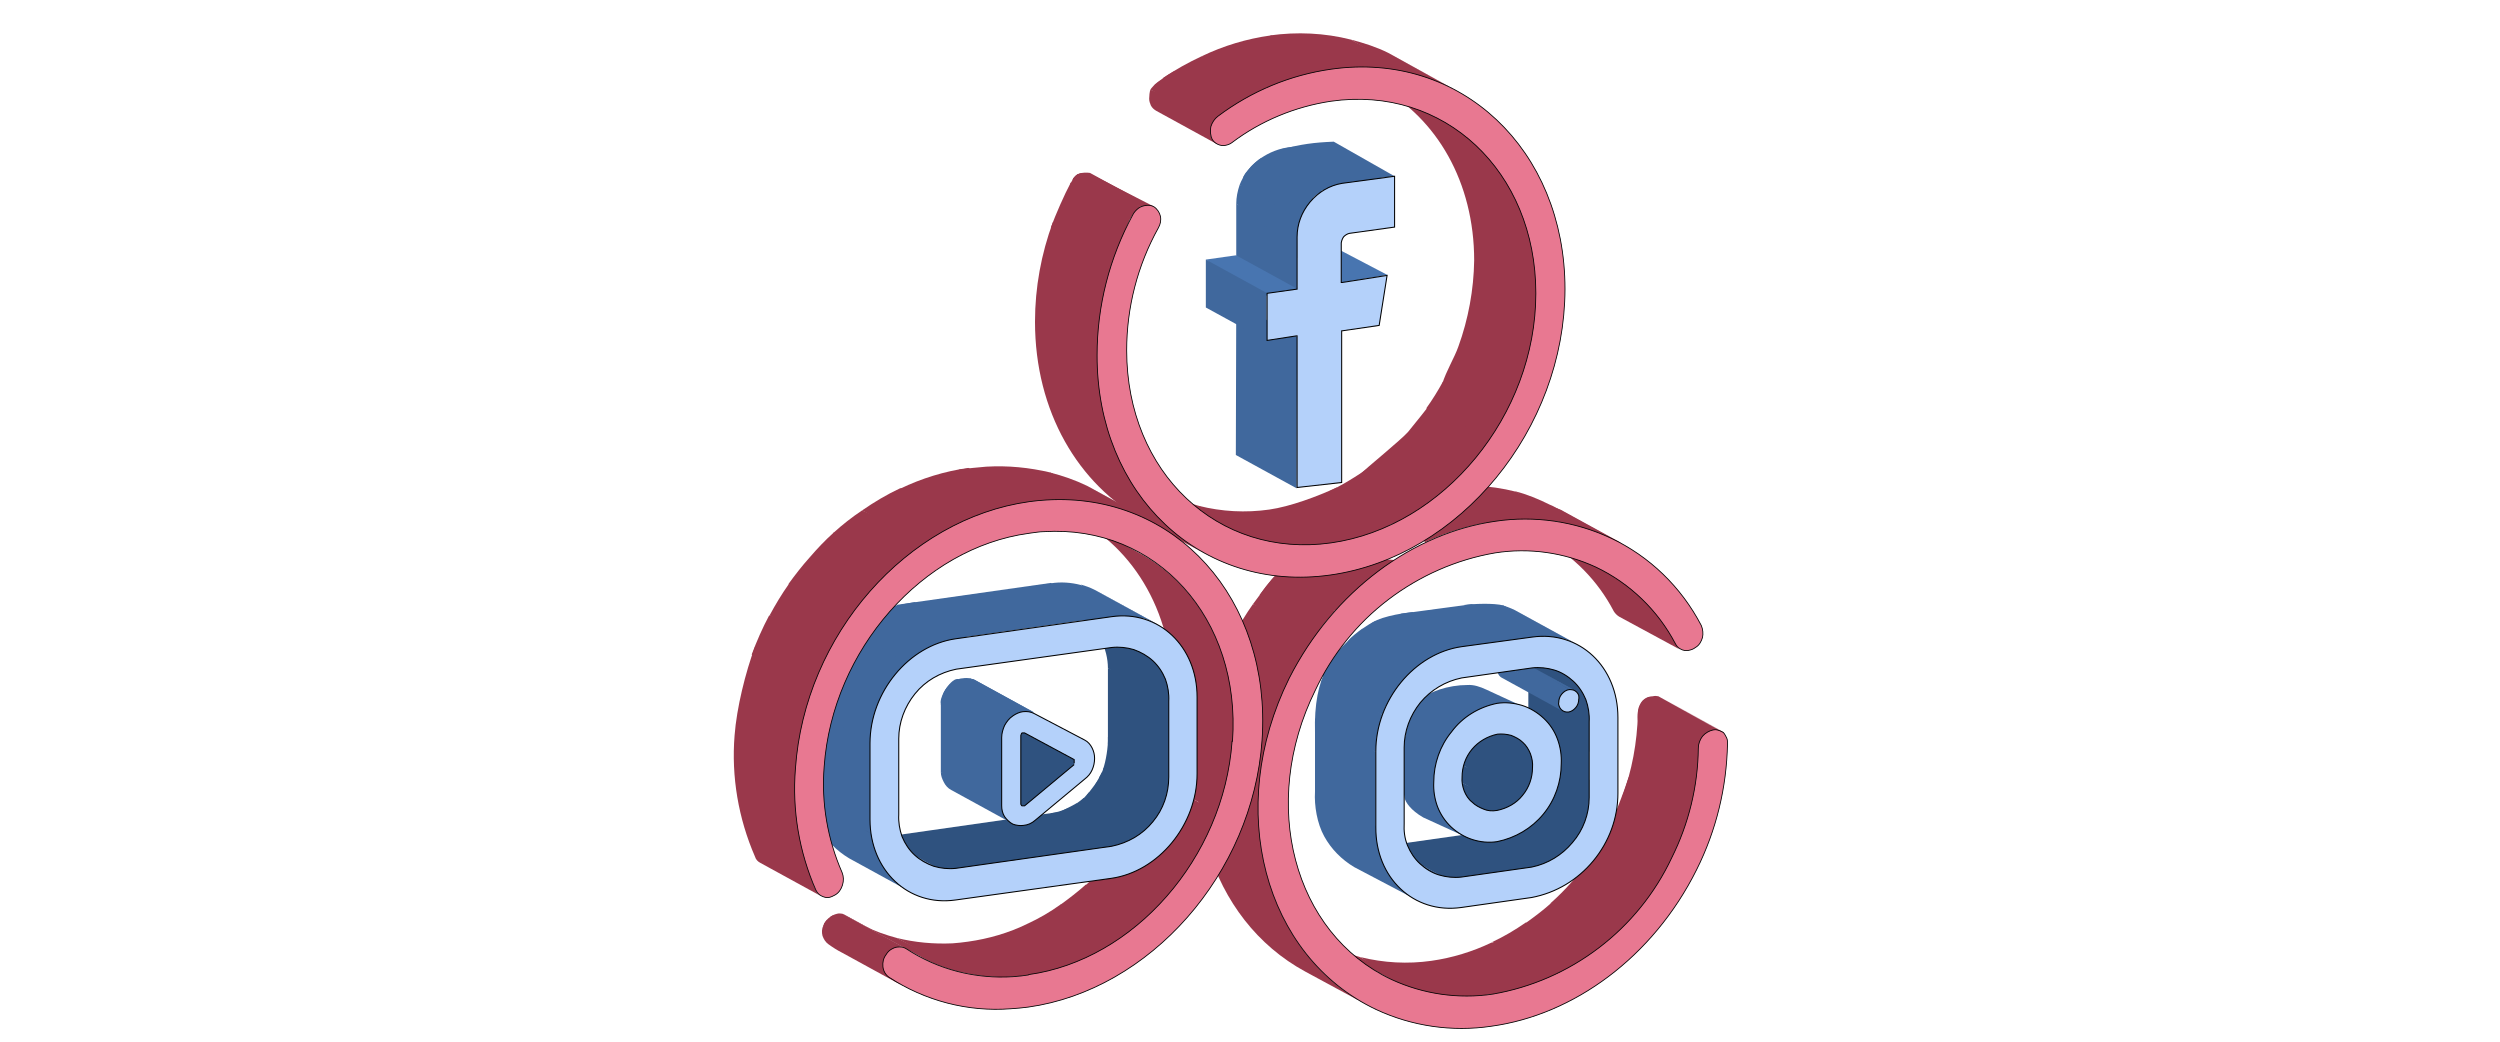 <?xml version="1.0" encoding="utf-8"?>
<!-- Generator: Adobe Illustrator 24.0.0, SVG Export Plug-In . SVG Version: 6.00 Build 0)  -->
<svg version="1.1" id="Слой_1" xmlns="http://www.w3.org/2000/svg" xmlns:xlink="http://www.w3.org/1999/xlink" x="0px" y="0px"
	 viewBox="0 0 600 250" style="enable-background:new 0 0 600 250;" xml:space="preserve">
<style type="text/css">
	.st0{fill:#40689D;}
	.st1{fill:#9A384B;}
	.st2{fill:#904A5A;}
	.st3{fill:#E87891;stroke:#000000;stroke-width:0.2;}
	.st4{fill:#4875B0;}
	.st5{fill:#B4D1FA;stroke:#000000;stroke-width:0.25;}
	.st6{fill:#2F527F;}
	.st7{fill:#70829B;}
	.st8{fill:#5A697D;}
</style>
<path class="st0" d="M218.4,214l-14.6-8c-3-1.8-5.5-4.3-7.2-7.4c-1.7-3.1-2.5-6.6-2.4-10.1l14.9,4.8c-0.1,3.5,0.4,10.1,2.1,13.2
	C212.9,209.7,215.4,212.3,218.4,214z M229.5,153.2l-14.6-8l37.3-5.3l14.6,8C266.8,147.9,229.5,153.2,229.5,153.2z"/>
<path class="st0" d="M208.8,196.6l-14.6-8v-18.2l17.4,4.3L208.8,196.6z"/>
<path class="st0" d="M208.9,178.3l-14.6-8c0-3,0.6-5.9,1.6-8.7l25.2-1.5C220,163,208.9,175.3,208.9,178.3"/>
<path class="st0" d="M210.5,169.6l-14.6-7.9c0.4-1.2,7.5-13.4,8-14.6l20.1,8C223.4,156.1,210.9,168.4,210.5,169.6z"/>
<path class="st0" d="M212,166.1l-14.6-8c0.5-0.9,1.1-1.9,1.7-2.7l14.6,8C213.1,164.3,212.5,165.2,212,166.1z M213.7,163.4l-14.6-8
	c0.6-0.8,1.2-1.6,1.9-2.3l14.6,8C214.9,161.8,214.3,162.6,213.7,163.4z"/>
<path class="st0" d="M215.6,161.1l-14.6-8c0.6-0.8,1.3-1.5,2.1-2.1l14.7,8C217,159.6,216.3,160.3,215.6,161.1"/>
<path class="st0" d="M217.7,158.9L203,151c0.8-0.7,1.6-1.4,2.5-2l14.6,8C219.3,157.6,218.5,158.2,217.7,158.9 M220.2,157l-14.6-8
	c1-0.7,2.1-1.4,3.2-1.9l14.6,8C222.3,155.6,221.2,156.2,220.2,157z"/>
<path class="st0" d="M221.5,157l-12.7-9.9c1.9-0.9,8.7-2.3,10.8-2.6l13.2,9.1c-2.1,0.3-7.5,0.6-9.4,1.5"/>
<path class="st1" d="M403.2,155.9l-14.6-7.9c-0.5-0.3-1-0.8-1.3-1.3c-3.8-7.3-9.7-13.3-16.9-17.2l15.4,7c7.2,4,12.7,10.9,16.5,18.2
	C402.6,155.3,402.7,155.6,403.2,155.9"/>
<path class="st2" d="M331.8,233.9l-14.7-8c0.5,0.3,1,0.5,1.5,0.8l14.6,7.9c-0.5-0.2-1-0.5-1.5-0.8"/>
<path class="st1" d="M333.2,234.7l-14.6-8l0.7,0.4c2.3,1.1,4.7,1.9,7.1,2.6l14.6,8c-2.4-0.6-4.8-1.5-7.1-2.6L333.2,234.7z"/>
<path class="st1" d="M339.8,238.9l-13.3-9.2c5.6,1.4,11.4,1.7,17,0.9c5-0.7,9.9-2.2,14.5-4.4l21.5,2.6c0,8.2-16.4,9.1-21.4,9.8
	C352.5,239.4,345.4,240.3,339.8,238.9L339.8,238.9z"/>
<path class="st1" d="M372.7,234.1l-14.6-8c2.8-1.3,5.5-2.9,8.1-4.7l14.6,8C378.2,231.2,375.5,232.8,372.7,234.1z"/>
<path class="st1" d="M366.4,241.3l-0.2-19.8c2.1-1.5,4.1-3,6-4.7l32-3.6C402.3,214.8,368.5,239.8,366.4,241.3z"/>
<path class="st1" d="M388.7,226.4l-16.6-9.6c1.8-1.6,3.4-3.2,5-5l17.2,8.5C392.7,222,390.5,224.8,388.7,226.4L388.7,226.4z"/>
<path class="st1" d="M375.3,238l1.8-26.2c1.6-1.8,3-3.6,4.4-5.6l27.3-6.8C410.7,204.9,380,239.6,375.3,238z"/>
<path class="st1" d="M397.3,215.6l-15.8-9.4c1.5-2.1,2.8-4.2,4-6.4l16.3,7.9C400.6,209.8,398.7,213.5,397.3,215.6z"/>
<path class="st1" d="M400.7,210.5l-15.4-8.5c0.4-0.6,0.9-3.6,1.2-4.2c1-2.1,2.8-6.5,4.4-11.3l15.5,12.7c-0.8,2.2-2.9,4.7-4,6.8
	c-0.3,0.7-1,3.3-1.4,4"/>
<path class="st1" d="M398.6,220.1l-9.3-28.8c2.4-6.4,3.6-13.1,3.8-20c0-0.5,0.1-1,0.3-1.5l16.4,6.5c-0.2,0.5-2.1,2.5-2.1,3
	C407.5,186.2,410.8,194,398.6,220.1L398.6,220.1z"/>
<path class="st1" d="M407.9,177.9l-14.6-8l0.3-0.6l14.6,8L407.9,177.9z"/>
<path class="st1" d="M408.2,177.3l-14.6-8c0.4-0.6,0.6-0.8,0.9-0.9l14.1,8.5l-0.3,0.5"/>
<path class="st1" d="M408.5,176.9l-14.6-8c0.1-0.1,0.2-0.3,0.3-0.4l14.6,8C408.7,176.6,408.6,176.8,408.5,176.9z"/>
<path class="st1" d="M408.7,176.7l-14.9-7.8c0.4-0.6,0.5-0.9,1.1-1.1l14.8,8l-1.1,1.1"/>
<path class="st1" d="M409.2,176l-14.6-8l0.4-0.4l14.6,8L409.2,176z"/>
<path class="st1" d="M409.8,176.3l-14.8-8.6l0.6-0.4l14.6,8c-0.2,0.1,0.4,0.9,0.2,1"/>
<path class="st1" d="M411.4,176.2l-18.1-2.2c-0.8-3.3,0.1-6.8,3.4-6.9c0.4-0.1,0.8-0.1,1.3,0l15.8,8.8c-0.4-0.1-0.8-0.1-1.3,0
	C412.1,175.8,411.8,175.9,411.4,176.2 M413.5,175.7l-15-8.4l15.3,8.5 M357.3,125.9l-13-8.9c6.5-0.9,13.2-0.6,19.5,1l14.6,8
	C372,124.4,363.8,124.9,357.3,125.9z"/>
<path class="st1" d="M376,126.4l-12.4-8.5c2.8,0.7,5.7,1.9,8.3,3.2l0.9,0.4l14.6,8l-0.9-0.4C383.9,127.8,378.8,127.1,376,126.4
	L376,126.4z"/>
<path class="st1" d="M386.6,129.9l-13.5-8.1l1.4,0.5l14.6,8L386.6,129.9z M327.9,241.1l-14.6-7.9c-23.1-12.5-32.1-42.6-21.6-70.9
	l14.6,8C295.9,198.5,304.9,228.6,327.9,241.1"/>
<path class="st1" d="M307.6,174.4l-15.9-12.2c0.9-2.5,2-5,3.2-7.4l1.2-2.2l17.3,4.9l-3.8,5.3c-1.2,2.4-2.3,4.8-3.3,7.4"/>
<path class="st1" d="M310.8,160.5l-14.7-8c1.4-2.6,2.9-5.1,4.6-7.5l16.9,6.2C315.9,153.6,312.1,157.9,310.8,160.5z"/>
<path class="st1" d="M315.3,153l-14.6-8c1.6-2.2,3.2-4.4,5-6.4l14.7,8C318.6,148.7,316.9,150.8,315.3,153"/>
<path class="st1" d="M320.4,146.6l-18.1-3.8c4-5.7,7.2-8.1,9.2-9.9l23.2,1.5C332.7,136.2,322.2,144.6,320.4,146.6L320.4,146.6z"/>
<path class="st1" d="M326,140.9l-14.6-8c2.2-2,4.5-3.8,6.9-5.5l14.6,8C330.5,137.1,328.2,138.9,326,140.9z"/>
<path class="st1" d="M170,3"/>
<path class="st1" d="M342.1,130.1l-14.6-8c5.3-2.5,10.9-4.2,16.7-5l14.7,8C353.1,125.9,347.4,127.6,342.1,130.1"/>
<path class="st2" d="M293.1,125.7l-14.6-8l1.5,0.8l14.6,8L293.1,125.7z"/>
<path class="st1" d="M294.6,126.5l-14.6-8c2.5,1.2,5.1,2.2,7.7,2.9l14.6,8C299.7,128.7,297.1,127.7,294.6,126.5z"/>
<path class="st1" d="M291.7,132.9l-4-11.5c5.5,1.4,11.3,1.7,16.9,0.9c5-0.7,11.7-3.2,16.2-5.3l12.7,9c-4.5,2.1-7.4,7.1-12.3,7.8
	c-5.6,0.8-13.6,1.7-19.1,0.3"/>
<path class="st1" d="M333.6,125.9l-14.6-8c2.8-1.3,5.4-2.9,8-4.6l25.1,0.8C349.5,115.9,336.4,124.6,333.6,125.9z"/>
<path class="st1" d="M323,133l4-19.7c2.1-1.5,4.1-3,5.9-4.7l14.6,8C345.6,118.3,325,131.6,323,133z"/>
<path class="st1" d="M348.4,117.2l-22.1-3.3c1.7-1.6,10-8.4,11.6-10.2l25.7,0.7C362,106.1,350.1,115.6,348.4,117.2z"/>
<path class="st1" d="M343.4,127.9l-5.5-24.2c1.5-1.8,5-6.2,6.4-8.1l25.1-3.2C368,94.2,345,126.1,343.4,127.9z"/>
<path class="st1" d="M357.5,107l-15.2-9c1.5-2.1,2.8-4.2,4-6.4l15.7,8C360.8,101.8,358.9,104.9,357.5,107z"/>
<path class="st1" d="M357.7,113.1l-11.6-20.9c1.1-3.4,2.9-6.2,3.9-9l20.5-3.3C369.5,82.7,359.1,110.4,357.7,113.1"/>
<path class="st1" d="M364.6,91.2l-14.6-8c2.4-6.6,3.7-13.7,3.8-20.7c0-18.8-9-34.1-22.7-41.6l15.6,5.8c13.7,7.4,23.3,24.8,23.3,43.8
	c0,7.1-2.9,14.3-5.4,21 M319.4,16.5l-14.6-8c6.5-0.9,13.1-0.6,19.4,1l14.6,8.1C332.6,16,326,15.6,319.4,16.5z"/>
<path class="st1" d="M337.5,17.6l-13.3-8.1c3.1,0.8,6.2,1.8,9,3.2l14.6,8.1C345,19.5,340.6,18.4,337.5,17.6z"/>
<path class="st1" d="M347.8,20.8l-14.6-8l1.7,0.9l14.6,8L347.8,20.8z M292.1,34.6l-14.6-8c-0.5-0.3-1-0.7-1.3-1.3
	c-0.2-0.5-0.4-1-0.4-1.6s0.1-1.7,0.3-2.2l15.9,6.8c-0.2,0.5-1.3,2.6-1.3,3.1c0,0.6-0.2,1.1,0,1.6c0.3,0.5,0.7,1,1.3,1.3"/>
<path class="st1" d="M290.6,30l-14.5-8.5c0.1-0.2,1.2-1.6,2.4-2.2l12.6,10l-0.3,0.6"/>
<path class="st1" d="M291,29.4l-14.6-8c0.1-0.2,0.2-0.2,0.3-0.3l14.6,7.7L291,29.4"/>
<path class="st1" d="M291.3,28.9l-14.6-7.8l0.6-0.6l14.3,7.9L291.3,28.9"/>
<path class="st1" d="M291.6,28.5l-14.6-8c0.1-0.1,0.2-0.3,0.4-0.4l14.6,8L291.6,28.5z"/>
<path class="st1" d="M277.4,20.2l14.2,11.4l1.6-2.7c0.5-0.4,7.1-3.8,7.6-4.2l-19-7.6C279.9,18.1,278.9,18.8,277.4,20.2z"/>
<path class="st1" d="M293.8,26.7l-14.6-8c2.9-2,6-3.7,9.2-5.2l31.8,3C317.1,18.1,296.7,24.7,293.8,26.7z"/>
<path class="st1" d="M303,21.5l-14.6-8c5.2-2.5,10.8-4.2,16.6-5l33.8,9.1C332.9,18.4,308.2,19,303,21.5z M289.2,132.9l-14.7-8
	c-15.7-8.6-26.1-26.1-26.1-47.7c0-8.2,1.5-16.3,4.3-23.9L269,62c-2.8,7.7-4,14.3-4,22.5C268.9,105.3,273.4,124.3,289.2,132.9"/>
<path class="st1" d="M267.6,62.6l-15.4-8c1.2-3.2,3.2-7.8,4.8-10.8l14.6,8C270,54.8,268.8,59.4,267.6,62.6z"/>
<path class="st1" d="M271.2,52.5l-14.4-8.3l0.6-1l0.4-0.6l14.4,8.4l-0.3,0.5L271.2,52.5z"/>
<path class="st1" d="M272.1,51l-14.6-8l0.3-0.4l14.6,7.9C272.4,50.7,272.2,50.9,272.1,51z"/>
<path class="st1" d="M272.4,50.6l-14.6-7.9c0.1-0.1,0.2-0.3,0.4-0.4l14.6,8C272.8,50.3,272.4,50.6,272.4,50.6z M272.8,50.2l-14.6-8
	l0.4-0.4l14.6,8L272.8,50.2z"/>
<path class="st1" d="M272.2,51.2l-14.8-8c0.4-1,1.3-1.6,2.3-1.7l14.2,8.2l-0.6,0.3"/>
<path class="st1" d="M273.9,49.7l-16.5-6.4c0,0,0.6-2.3,4.2-1.8l14.6,8C275.4,49.2,274.6,49.3,273.9,49.7z"/>
<path class="st1" d="M276.8,49.5l-15.4-7.9l14.2,8.5"/>
<path class="st3" d="M271.9,51.5c0.3-0.6,0.8-1.1,1.3-1.5s1.2-0.6,1.8-0.7c0.7-0.1,1.3,0,1.9,0.3c0.8,0.5,1.4,1.4,1.6,2.3
	c0.2,1,0,1.9-0.5,2.8c-5,9-7.6,19.1-7.6,29.4c0,29.3,21.9,50,49,46.2c27.1-3.8,49.2-30.7,49.2-59.9c0-29.3-22-50-49.2-46.1
	c-8.6,1.3-16.8,4.7-23.7,9.9c-0.5,0.4-1.1,0.6-1.7,0.7c-0.6,0.1-1.2,0-1.8-0.3s-1-0.7-1.3-1.2c-0.4-0.9-0.5-2-0.3-3
	c0.3-1,0.9-1.9,1.7-2.5c8-6,17.3-9.9,27.2-11.3c31-4.4,56.1,19.2,56.1,52.8c-0.1,33.6-25.2,64.2-56.3,68.6
	c-31,4.4-56.1-19.2-56-52.8C263.3,73.4,266.3,61.8,271.9,51.5z"/>
<path class="st1" d="M220.7,229.5l-14.6-8l1.5,0.8l14.6,8C222.2,230.3,220.7,229.5,220.7,229.5z"/>
<path class="st1" d="M222.2,230.3l-14.6-8c2.4,1.2,5,2.1,7.6,2.8l16.4,8.3C229,233.2,224.6,231.5,222.2,230.3z"/>
<path class="st1" d="M229.8,233.1l-14.6-8c4.4,1.1,8.9,1.5,13.4,1.3c1.2-0.1,2.4-0.2,3.7-0.4c5-0.7,9.8-2.1,14.3-4.3l14.6,8
	c-4.5,2.2-9.3,3.6-14.3,4.3c-1.2,0.2-2.3,0.3-3.5,0.4c-4.5,0.3-9.1-0.1-13.4-1.3"/>
<path class="st1" d="M249.6,237.7l-3-16c2.8-1.3,5.4-2.8,7.9-4.6l22.9,3c-2.5,1.8-13.5,8.3-16.2,9.6"/>
<path class="st1" d="M269,225.2l-14.6-8c2.1-1.5,4.3-3.2,6.2-4.9l14.4,8.2C273,222.2,271.1,223.8,269,225.2z"/>
<path class="st1" d="M266.5,232.1l-18.2,2.3l12.2-21.9c1.8-1.6,3.4-3.3,5-5.1l14.6,8C278.5,217.1,268.2,230.5,266.5,232.1z"/>
<path class="st1" d="M277.2,221.4l-11.7-14.1c1.6-1.8,3.1-3.7,4.4-5.7l17.6,8.2c-1.4,2-5.2,5.6-6.8,7.4"/>
<path class="st1" d="M284.5,209.7l-14.6-8.1c1.5-2.1,2.8-4.2,4-6.4l17.6,9C290.3,206.4,286,207.6,284.5,209.7"/>
<path class="st1" d="M288.5,203.2l-14.6-8c1.4-2.7,2.7-5.4,3.7-8.2l14.6,8C291.2,197.8,289.9,200.5,288.5,203.2"/>
<path class="st1" d="M292.2,195l-14.6-8c2-5.4,3.2-11.1,3.7-16.9c1.4-20.4-7.8-37.4-22.5-45.4l14.6,8c14.8,8,24,25.1,22.5,45.4
	C295.5,183.9,294.2,189.5,292.2,195 M216.8,236.7l-14.6-8c-1.2-0.6-2.3-1.3-3.4-2.1c-0.7-0.5-1.1-1.2-1.4-2
	c-0.2-0.8-0.2-1.7,0.2-2.4l18.2,5.5c-0.3,0.8-3.5,3.9-3.2,4.7c0.2,0.8,0.8,1.5,1.4,2C215,235.2,215.6,236.1,216.8,236.7z"/>
<path class="st1" d="M212.2,230.2l-14.6-8c0.1-0.2,0.1-0.4,0.3-0.6l14.6,8C212.3,229.8,212.2,230,212.2,230.2z"/>
<path class="st1" d="M212.4,229.6l-14.6-8l0.4-0.3l0.6-0.6l14.8,8l-0.7,0.9C212.8,229.7,212.4,229.5,212.4,229.6"/>
<path class="st1" d="M212.8,229.1l-15.1-6.6c0-1.1,0.7-1.6,0.8-1.7l14.6,8C213,228.8,212.9,228.9,212.8,229.1z"/>
<path class="st1" d="M213.1,228.6l-14.8-7.5l0.7-0.7l14.4,7.8L213.1,228.6"/>
<path class="st1" d="M213.4,228.3l-14.2-7.6l0.4-0.4l14.2,7.6C213.8,227.9,213.4,228.3,213.4,228.3z"/>
<path class="st1" d="M213.5,228.4l-14.2-8.4l0.6-0.3l15.5,7.8c-0.2,0.1-1.2,0.3-1.4,0.4"/>
<path class="st1" d="M214.5,227.6l-16.9-5.4c0.4-1.4,1.9-2.6,3.3-2.9c0.4-0.1,0.8-0.1,1.3,0l14.6,8c-0.4-0.1-0.9-0.1-1.3,0
	C215.2,227.4,214.8,227.5,214.5,227.6"/>
<path class="st1" d="M216.8,227.3l-14.6-7.9c0.2,0,0.4,0.1,0.6,0.2l14.6,8L216.8,227.3 M217.4,227.6l-14.6-8L217.4,227.6
	 M244.9,121.2l-14.8-8.5c1.4-0.2,5.1-0.6,6.6-0.7c5.2-0.3,10.3,0.2,15.4,1.4l14.6,8.1c-5-1.3-10.2-1.7-15.4-1.4
	c-1.4,0-2.8,0.2-4.1,0.4"/>
<path class="st1" d="M262.7,123l-10.7-9.6c3.1,0.8,6,1.8,8.9,3.2l14.6,8C272.6,123.3,265.8,123.8,262.7,123z"/>
<path class="st1" d="M275.5,124.7l-14.6-8c0.6,0.3,1.2,0.6,1.7,0.9l14.6,8C276.6,125.2,276,124.9,275.5,124.7z M197.1,215.1l-14.6-8
	c-0.6-0.3-1.1-0.8-1.3-1.5c-4-9.2-5.7-19.2-4.9-29.1c0.5-6.6,2.6-15.1,4.9-21.3l16,7.4c-2.3,6.2-4.1,15.6-4.6,22.2
	c-0.8,10-0.8,19.7,3.2,28.8C196,214.3,196.5,214.8,197.1,215.1L197.1,215.1z"/>
<path class="st1" d="M195,165.1l-14.6-8c1.2-3.2,2.6-6.4,4.2-9.4l17.3,4.3c-1.6,3.1-5.8,9.9-7,13.2"/>
<path class="st1" d="M199.3,155.6l-14.6-7.9c1.4-2.6,2.9-5.1,4.6-7.5l28-3.9C215.6,138.7,200.6,153.1,199.3,155.6L199.3,155.6z"/>
<path class="st1" d="M203.8,148.2l-14.6-8c1.6-2.2,3.3-4.4,5.1-6.4l25.8-0.4C218.3,135.4,205.4,146,203.8,148.2L203.8,148.2z"/>
<path class="st1" d="M208.9,141.8l-14.6-8c1.8-2.1,3.7-4.1,5.8-6l14.6,8c-2,1.8-4,3.8-5.8,5.8"/>
<path class="st1" d="M207.3,148.7l-7.3-20.8c2.2-2,4.5-3.8,6.9-5.4l16.7,7.2c-2.4,1.7-6.8,4.2-9,6.2"/>
<path class="st1" d="M221.5,130.5l-14.6-8c2.9-2,5.9-3.8,9.1-5.3l30.6,3.2C243.5,122,224.3,128.5,221.5,130.5"/>
<path class="st1" d="M230.6,125.3l-14.6-8c5.2-2.5,10.7-4.2,16.4-5l14.6,8C241.3,121.1,235.8,122.8,230.6,125.3z"/>
<path class="st3" d="M246.8,241.7c29.1-4.1,53.9-31.9,56.1-64.1c2.3-33.8-20.8-59.5-51.8-57.6c-1.4,0.1-2.8,0.2-4.1,0.4
	c-29.3,4.1-53.9,31.9-56.1,64.1c-0.8,10,0.9,20,4.9,29.1c0.3,0.6,0.7,1.1,1.3,1.4c0.6,0.3,1.2,0.5,1.8,0.4c0.5-0.1,1-0.3,1.5-0.6
	c0.9-0.5,1.5-1.4,1.8-2.4s0.3-2-0.1-3c-3.5-8-5-16.7-4.3-25.4c2-28.1,23.6-52.5,49.1-56c0.2,0,0.5-0.1,0.7-0.1
	c0.9-0.1,1.9-0.3,2.9-0.3c27.1-1.7,47.4,20.8,45.3,50.3h-0.1c-2,28.1-23.6,52.5-48.8,56l-0.1,0.1c-1.2,0.2-2.4,0.3-3.6,0.4
	c-9.1,0.6-18.1-1.7-25.7-6.7c-0.6-0.4-1.4-0.5-2.1-0.4c-0.5,0-1.1,0.3-1.6,0.6s-0.9,0.8-1.2,1.3c-0.6,0.8-0.8,1.8-0.7,2.8
	c0.1,1,0.6,1.9,1.4,2.5c8.7,5.7,19,8.4,29.3,7.6C244,242,245.4,241.9,246.8,241.7"/>
<path class="st4" d="M322.1,67.8l-14.6-8l10.8-1.5L333,66L322.1,67.8z"/>
<path class="st0" d="M311.2,117.2l-14.6-8l0.1-36.4l14.6,8L311.2,117.2z M322.1,43.8l-14.6-8c5-1.2,7.7-1.6,12.6-1.8l14.6,8.3
	L322.1,43.8z"/>
<path class="st4" d="M300.8,71.5l-11.4-9.2l7.7-1.1l15.1,8.2L300.8,71.5z"/>
<path class="st0" d="M304,81.8l-14.6-8V62.3l14.6,8V81.8z M311.3,69.3l-14.6-8V48.9l14.6,8V69.3z"/>
<path class="st0" d="M312,60.8l-15.3-11.9c0-1.5,0.3-3,0.8-4.5l19.1,3.5C316.1,49.3,312,59.3,312,60.8z"/>
<path class="st0" d="M312.1,52.4l-14.6-8c1.7-4.4,5.2-6.5,5.2-6.5L313,50.6L312.1,52.4"/>
<path class="st0" d="M313,50.6l-14.7-8c0.3-0.5,0.5-1,0.9-1.4l14.6,8C313.5,49.7,313.2,50.1,313,50.6"/>
<path class="st0" d="M313.8,49.2l-14.6-8c0.3-0.4,0.7-0.8,1-1.2l14.6,8C314.5,48.4,314.1,48.8,313.8,49.2"/>
<path class="st0" d="M312,54.6L300.2,40c0.4-0.4,4.4-4.8,11.2-4.8l4.5,11.6l-1.1,1.1"/>
<path class="st0" d="M315.8,46.9l-14.1-7.6l1.1-1.1l14.3,7.7C317.1,45.9,315.8,46.9,315.8,46.9z"/>
<path class="st0" d="M317.1,46.9l-13.6-8.2c0.6-0.4,7.8-2.5,8.4-2.8l20.1,7c-0.7,0.3-14.3,2.6-14.8,2.9"/>
<path class="st0" d="M318.9,44.8l-14.4-7.2c1-0.5,1.8-1.5,2.9-1.7l15.8,7.9C322.2,44,319.9,44.4,318.9,44.8"/>
<path class="st5" d="M322.1,67.8l10.8-1.7l-1.9,12l-8.9,1.3H322v36.4l-10.7,1.2V80.6h-0.1l-7.1,1.1V70.4l7.1-1h0.1V56.9
	c0-3.1,1.1-6,3.1-8.4s4.7-4,7.7-4.5l12.6-1.7v12.2L323.9,56l0,0c-0.5,0.1-1,0.4-1.4,0.8c-0.3,0.4-0.5,0.9-0.6,1.5l0,0v9.5H322.1
	L322.1,67.8z"/>
<path class="st6" d="M266.7,203.2l-14.6-8c1.4-0.2,2.8-0.6,4.1-1.2l14.6,8C269.6,202.6,268.2,203,266.7,203.2"/>
<path class="st6" d="M270.8,202l-18-6.4c0.8-0.4,5-2.4,5.7-2.9l14.6,8C272.4,201.2,271.6,201.7,270.8,202"/>
<path class="st6" d="M273,200.8l-14.6-8c0.6-0.4,1.1-0.8,1.7-1.3l14.6,8C274.1,199.9,273.5,200.3,273,200.8z"/>
<path class="st6" d="M262.2,207.8l-3-15.3c0.5-0.5,1.8-1.9,2.2-2.4l19.8,4.5C280.8,195.1,262.7,207.4,262.2,207.8z"/>
<path class="st6" d="M276,198l-15.2-7.1c0.4-0.5,3.4-4.5,3.8-5l12.6,10.4C276.9,197,276.5,197.5,276,198L276,198z"/>
<path class="st6" d="M277.3,196.4l-14.6-7.9c0.4-0.6,1.5-2.6,1.8-3.2l13.9,9.4C278.1,195.3,277.7,195.9,277.3,196.4z"/>
<path class="st6" d="M273.3,203.9l-9.5-17.3c0.4-0.7,0.8-1.5,1.1-2.3l18.4,4C283,189.2,273.7,203.2,273.3,203.9z"/>
<path class="st6" d="M278.6,202l-13.9-17.3c0.7-1.9,1.3-5.5,1.2-7.8l14.5,9.6c0,2,3.7,5.5,3,7.3"/>
<path class="st6" d="M281.3,190.6l-15.4-12v-18.2l16.4,4.6L281.3,190.6L281.3,190.6z"/>
<path class="st6" d="M280.5,168.3l-14.6-7.9c0-2.3-0.6-4.8-1.7-6.8c-1.1-2-2.8-3.7-4.8-4.9l15.2,7.4c2,1.2,3.7,2.9,4.8,4.9
	S280.7,166,280.5,168.3"/>
<path class="st0" d="M262.6,151.2L252.2,140c2.4-0.4,4.9-0.2,7.2,0.4l14.6,8c-2.3-0.6-4.7-0.7-7.1-0.4"/>
<path class="st0" d="M267.6,149.5l-8.2-9.2c1.1,0.3,2.2,0.7,3.2,1.2l14.6,8c-1-0.5-2.1-0.9-3.2-1.2"/>
<path class="st0" d="M277.2,149.6l-14.5-8l0.6,0.3l14.6,8L277.2,149.6"/>
<path class="st6" d="M229.4,208.5l-14.6-8l42-6l13.6,8.5L229.4,208.5z M222.1,207.2l-14.6-8l0.4,0.2l14.6,8L222.1,207.2z"/>
<path class="st6" d="M222.5,207.4l-13.1-6.7c0.7,0.3-0.1-0.7,0.6-0.5l14.6,8C223.9,208.1,223.2,207.8,222.5,207.4z M224.7,208.2
	l-14.6-8c1.5,0.4,3.1,0.5,4.7,0.3l25.6,9.2C238.8,209.9,226.2,208.6,224.7,208.2z"/>
<path class="st5" d="M266.8,148c11.3-1.6,20.5,7.1,20.5,19.3v18.4c0,12.3-9.3,23.5-20.6,25.1l-37.4,5.2
	c-11.3,1.6-20.5-7.1-20.5-19.3v-18.3c0-12.3,9.3-23.5,20.6-25.1L266.8,148L266.8,148z M280.5,186.5v-18.2c0.1-1.8-0.2-3.6-0.8-5.3
	c-0.7-1.7-1.7-3.2-3-4.4c-1.3-1.2-2.9-2.1-4.6-2.7c-1.7-0.5-3.5-0.7-5.3-0.5l-37.3,5.2c-3.9,0.8-7.4,2.8-9.9,5.9
	c-2.5,3.1-3.9,6.9-3.9,10.8v18.2c-0.1,1.8,0.2,3.6,0.8,5.3c0.7,1.7,1.7,3.2,3,4.4c1.3,1.2,2.9,2.1,4.6,2.7c1.7,0.5,3.5,0.7,5.3,0.5
	l37.4-5.3c3.9-0.8,7.4-2.8,9.9-5.9C279.2,194.2,280.5,190.4,280.5,186.5"/>
<path class="st6" d="M257.8,183.2l-14.6-8l1.2-3.3l14.6,8L257.8,183.2z"/>
<path class="st6" d="M246.6,194.5l-15.3-9.4l11.9-9.9l16.4,7.4L246.6,194.5z"/>
<path class="st6" d="M245.4,193.4l-14.7-8.2l0.6-0.1l15.3,8.3H245.4z"/>
<path class="st7" d="M245.3,193.2l-14.6-8L245.3,193.2z"/>
<path class="st0" d="M242.9,197.6l-14.6-8c-0.8-0.4-1.4-1.1-1.8-1.9c-0.4-0.8-0.7-1.5-0.7-2.4l19.1,1.7c0,0.9-4.2,7.9-3.8,8.6
	C241.5,196.6,242.1,197.2,242.9,197.6L242.9,197.6z"/>
<path class="st8" d="M257.8,182.1l-14.6-8l-11.9-6.5l14.6,8L257.8,182.1z"/>
<path class="st0" d="M240.4,193.3l-14.6-8v-16.4l16.9,4.6L240.4,193.3L240.4,193.3z"/>
<path class="st0" d="M240.5,176.9l-14.7-7.8c0-0.7,0.3-1.7,0.5-2.4l14.6,8C240.6,175.4,240.5,176.2,240.5,176.9z M240.9,174.7
	l-14.6-8c0.1-0.3,0.2-0.6,0.4-0.9l14.6,8C241.1,174.1,241,174.4,240.9,174.7z"/>
<path class="st0" d="M226.7,180.7v-14.8c0-0.3,0.4-0.7,0.6-0.9l15.9,6.3C243.1,171.2,226.8,180.4,226.7,180.7z"/>
<path class="st0" d="M241.7,173.2l-14.6-8l0.5-0.6l14.6,8L241.7,173.2z"/>
<path class="st0" d="M242.2,172.6l-14.6-8l0.5-0.5l14.6,8L242.2,172.6z"/>
<path class="st0" d="M240.6,174.5l-14.8-5.6c-0.5-1.5,2.6-6.5,4.3-5.9l17.3,7.8C246.5,171.1,241.9,173,240.6,174.5z"/>
<path class="st0" d="M244.1,171.1l-14.6-7.9c0.5-0.2,1-0.4,1.5-0.4c0.6-0.1,1.2-0.1,1.8,0l14.6,8c-0.6-0.1-1.2-0.1-1.8,0
	C245.1,170.7,244.6,170.9,244.1,171.1"/>
<path class="st0" d="M247,171.1l-14.4-8.3l1.2,0.3l14.6,8l-0.2-0.1"/>
<path class="st0" d="M247.4,170.7l-14.8-7.9c0.3,0.1,0.7,0.1,1,0.2l14.6,8C248,170.9,247.7,170.8,247.4,170.7z"/>
<path class="st5" d="M260.3,177.6c0.8,0.4,1.4,1.1,1.8,1.9c0.4,0.8,0.6,1.6,0.6,2.5c0,1-0.2,1.9-0.6,2.8c-0.4,0.9-1,1.6-1.8,2.2
	l-11.9,9.9c-0.8,0.7-1.7,1.1-2.8,1.2c-0.8,0.1-1.7,0-2.5-0.3c-0.8-0.4-1.5-1.1-2-1.8c-0.5-0.8-0.7-1.7-0.7-2.6V177
	c0-1,0.3-2,0.7-2.9c0.5-0.9,1.1-1.7,2-2.3c0.7-0.5,1.6-0.9,2.4-1c1-0.1,1.9,0,2.8,0.5L260.3,177.6z M257.8,183.2v-0.9l-11.9-6.4
	h-0.6c-0.1,0.1-0.2,0.2-0.2,0.3s-0.1,0.2-0.1,0.3v16.4c0,0.1,0,0.2,0.1,0.3s0.1,0.2,0.2,0.2h0.6l11.9-9.9"/>
<path class="st6" d="M367.6,208.1l-14.6-8c1.4-0.2,2.7-0.6,4-1.2l14.7,8C370.4,207.5,369.1,207.9,367.6,208.1"/>
<path class="st6" d="M354.1,216.1L357,199c0.8-0.4,1.5-0.8,2.2-1.3l18.7,4.8c-0.7,0.5-6.2,5.3-6.9,5.7"/>
<path class="st6" d="M373.8,205.8l-14.6-8c0.6-0.4,1.1-0.9,1.6-1.3l14.6,8C375,205,374.4,205.4,373.8,205.8z"/>
<path class="st6" d="M375.7,206.7l-14.9-10.3c0.5-0.4,1-0.9,1.4-1.4l21.4-2.3C383.3,193.2,376.2,206.3,375.7,206.7z"/>
<path class="st6" d="M376.9,202.9l-14.6-8c0.5-0.5,0.9-1,1.3-1.6l14.6,8C377.7,201.9,377.3,202.4,376.9,202.9"/>
<path class="st6" d="M373.5,210.4l-10.1-17c0.4-0.6,0.8-1.2,1.1-1.8l22.1-0.9C386.4,191.3,373.9,209.8,373.5,210.4z"/>
<path class="st6" d="M379.3,199.5l-14.6-8c0.4-0.7,0.7-1.5,1-2.3l14.6,8C380,198,379.7,198.8,379.3,199.5z"/>
<path class="st6" d="M378.9,202.5l-13.2-13.3c0.7-1.9,1.1-3.9,1.1-5.9l16.8,4.4c-0.1,2-2.7,7.7-3.3,9.5"/>
<path class="st6" d="M381.4,191.4l-14.6-8v-18.2l14.6,8V191.4z M348.9,211.6l-12.8-9.1l16.9-2.4l14.6,8L348.9,211.6z"/>
<path class="st6" d="M384.8,183.8l-18.1-18.6c0.1-2.3-0.5-4.7-1.6-6.7c-1.1-2-2.8-3.7-4.8-4.9l15.2,6.5c2,1.2,4.4,3,5.5,5.1
	C382.1,167.3,384.9,181.4,384.8,183.8L384.8,183.8z M343.4,209.3l-14.6-8l0.4,0.2l14.6,8L343.4,209.3z M343.9,209.5l-14.6-8
	c0.7,0.3,1.4,0.6,2.1,0.8l14.7,8C345.3,210.1,344.6,209.8,343.9,209.5"/>
<path class="st6" d="M346,210.3l-14.6-8c1.5,0.4,3.1,0.5,4.7,0.3l14.6,8C349.2,210.8,347.6,210.7,346,210.3z"/>
<path class="st0" d="M367.7,152.9l-16.4-7.7c2.4-0.3,7.2-0.5,9.5,0.1l14.6,7.9C373.1,152.7,370.2,152.5,367.7,152.9"/>
<path class="st0" d="M374.9,153.2l-14.6-8c1.1,0.3,2.2,0.7,3.2,1.2l14.6,8C377.1,153.9,376,153.5,374.9,153.2z"/>
<path class="st0" d="M378.1,154.5l-14.6-8l0.6,0.3l14.6,8L378.1,154.5z M340.4,216.2l-15.4-8.1c-3-1.8-5.5-4.3-7.2-7.4
	c-1.7-3.1-2.4-7.3-2.2-10.7l15.1,8.5c-0.1,3.5,0.6,6.6,2.3,9.7C334.7,211.3,337.4,214.4,340.4,216.2L340.4,216.2z M335,165.5
	l1.2-18.2l17-2.3l22.2,8.2L335,165.5L335,165.5z"/>
<path class="st0" d="M330.2,198.6l-14.6-8v-18.2l14.6,8V198.6z"/>
<path class="st0" d="M330.2,180.4l-14.6-4.6c-0.2-6.8,0.9-11.9,2.6-14.8l13.6,10.6C330.8,174.4,330.2,177.4,330.2,180.4z"/>
<path class="st0" d="M331.8,171.6l-14.7-8c0.4-1.2,0.9-2.3,1.5-3.5l14.6,8C332.7,169.3,332.2,170.4,331.8,171.6"/>
<path class="st0" d="M333,169.5l-14.8-8.5c0.5-0.9,1.6-2.6,2.2-3.5l14.6,8C334.5,166.3,333.5,168.6,333,169.5z"/>
<path class="st0" d="M334.2,167.3l-17.6-5.3c0.6-0.8,5-6.2,5.7-6.9l14.6,8c-0.7,0.7-1.3,1.5-1.8,2.3"/>
<path class="st0" d="M336.9,163.1l-16.4-6.1c0.6-0.8,3.1-3.3,3.9-4l14.6,7.9C338.3,161.5,337.6,162.2,336.9,163.1"/>
<path class="st0" d="M339,160.9l-7.8-3.4l-7.8-3.4c0.6-1.1,2.7-2.6,3.5-3.2l18.1,7.2C344.1,158.8,339.8,160.2,339,160.9L339,160.9z"
	/>
<path class="st0" d="M341.5,159l-14.7-8c1-0.7,2.1-1.4,3.2-1.9l14.6,8C343.5,157.6,342.4,158.3,341.5,159"/>
<path class="st0" d="M343.2,158.7l-14.8-8.5c1.8-2.1,7.9-3,10.6-3.3l13.8,9C350.8,156.2,345.1,157.8,343.2,158.7z"/>
<path class="st3" d="M358.9,125.1c9.4-1.4,19,0,27.6,4c9.4,4.4,17,11.8,21.8,21c0.4,0.9,0.5,2,0.3,2.9c-0.3,1-0.8,1.9-1.7,2.4
	c-0.5,0.4-1.1,0.6-1.7,0.7c-0.6,0.1-1.3,0-1.8-0.3c-0.6-0.3-1-0.7-1.3-1.3c-4.2-8-10.9-14.5-19.1-18.4c-7.6-3.5-16-4.7-24.2-3.4
	c-9.3,1.6-18.1,5.5-25.6,11.2s-13.5,13.2-17.5,21.7c-13.5,27.3-5.3,58.4,18.3,69.5c7.6,3.5,16,4.7,24.2,3.5
	c9.3-1.6,18-5.4,25.5-11.1c7.5-5.7,13.5-13.1,17.5-21.6c4.1-8.2,6.3-17.2,6.4-26.4c0-1,0.4-2,1-2.8c0.7-0.8,1.6-1.3,2.5-1.5
	c0.5-0.1,0.9-0.1,1.4,0.1c0.1,0,0.3,0.1,0.5,0.2l0.6,0.3c0.3,0.3,0.6,0.9,0.8,1.3c0.2,0.4,0.2,0.9,0.2,1.4
	c-0.2,10.5-2.7,20.8-7.4,30.2c-10.5,21.1-29.6,34.9-49.3,37.6c-9.4,1.4-19,0-27.6-4c-27-12.8-36.4-48.2-20.9-79.5
	C320.1,141.7,339.2,127.9,358.9,125.1z"/>
<path class="st6" d="M355.2,196.3l-10.6-9.7c0.9-0.1,1.7-0.3,2.5-0.7l16.1,8.2c-0.8,0.4-6,2.2-6.8,2.3"/>
<path class="st6" d="M361.7,193.8l-14.6-8c0.5-0.2,1-0.5,1.4-0.8l15.8,7.2C363.9,192.6,362.2,193.6,361.7,193.8"/>
<path class="st6" d="M360.3,196l-11.8-11l1-0.8l16.2,6.1C365.4,190.6,360.6,195.7,360.3,196z"/>
<path class="st6" d="M364.1,192.2l-14.6-8l0.9-0.9l15.6,7.8C365.7,191.4,364.4,191.9,364.1,192.2L364.1,192.2z"/>
<path class="st6" d="M365,191.3l-14.6-8c0.3-0.3,0.5-0.6,0.7-1l14.6,8C365.5,190.7,365.3,191,365,191.3"/>
<path class="st6" d="M360.5,199.1l-9.4-16.7c0.3-0.4,0.5-0.7,0.7-1.1l22,3.6C373.6,185.2,360.8,198.7,360.5,199.1z"/>
<path class="st6" d="M366.4,191.6l-14.6-10.3c0.2-0.5,3.1-3.9,3.2-4.4l13.3,10C368.2,187.3,366.6,191.1,366.4,191.6z"/>
<path class="st6" d="M367.1,187.8l-14.6-8c0.4-1.2,0.6-2.4,0.6-3.6c0.1-1.4,0-2.6-0.6-3.9c-0.7-1.3,2.8,0.7,1.6,0l9.7,4.6
	c1.3,0.7,3.5,1.3,4.2,2.5c0.7,1.3,1.3,3.3,1.3,4.7C369.2,185.4,367.5,186.6,367.1,187.8"/>
<path class="st0" d="M356.7,165.5l7.8,3.6c-17.8,4.1-17.8,16.6-12.4,31.9l-10.5-4.8c-3-1.7-4.3-3.7-4.5-4.7
	c-2-9.8,1.1-21.1,3.3-23.2c2.4-2.3,7.2-3.9,11.8-3.9C353.7,164.3,355.2,164.8,356.7,165.5L356.7,165.5z"/>
<path class="st5" d="M359.3,168.8c2-0.3,4-0.1,6,0.5c1.9,0.6,3.7,1.7,5.2,3.1c1.5,1.4,2.6,3.1,3.3,5c0.7,1.9,1,3.9,0.9,5.9
	c0,4.4-1.5,8.7-4.3,12.1c-2.8,3.4-6.7,5.7-11.1,6.6c-2,0.3-4,0.1-5.9-0.5s-3.7-1.7-5.1-3c-1.5-1.4-2.6-3.1-3.3-4.9
	c-0.7-1.9-1-3.9-0.9-5.9c0-4.4,1.5-8.7,4.3-12.1C351,172.1,354.9,169.7,359.3,168.8L359.3,168.8z M359.3,194.5
	c2.4-0.5,4.6-1.7,6.1-3.6c1.6-1.9,2.4-4.3,2.4-6.7c0.1-1.1-0.1-2.2-0.5-3.3c-0.4-1-1-2-1.8-2.7c-0.8-0.8-1.8-1.3-2.8-1.7
	c-1.1-0.3-2.2-0.4-3.3-0.3c-2.4,0.5-4.6,1.8-6.1,3.6c-1.6,1.9-2.4,4.3-2.4,6.7c-0.1,1.1,0.1,2.2,0.5,3.3c0.4,1,1,2,1.9,2.7
	c0.8,0.8,1.8,1.3,2.8,1.7C357,194.6,358.1,194.7,359.3,194.5"/>
<path class="st0" d="M376.5,165.4l-14.6-8h0.9l14.6,8C377.4,165.5,376.8,165.3,376.5,165.4z"/>
<path class="st0" d="M377.4,165.4l-14.6-8h0.4L378,166L377.4,165.4z M377.8,165.6l-14.6-7.9L377.8,165.6 M375.1,170.7l-14.6-8
	c-0.4-0.2-0.7-0.5-0.9-0.9s-0.3-0.8-0.3-1.3c0-0.4,0.1-0.7,0.2-1.1l15.6,6.6c-0.1,0.4-1.2,1.9-1.2,2.3c0,0.4,0.1,0.9,0.3,1.3
	c0.2,0.4,0.5,0.7,0.9,0.9"/>
<path class="st0" d="M374.1,167.3l-14.6-8l0.2-0.4l14.6,8L374.1,167.3z"/>
<path class="st0" d="M374.3,167l-14.6-8l0.2-0.4l14.6,8L374.3,167z"/>
<path class="st0" d="M374.5,167.8l-14.6-9.1l4.4-0.5l12.5,7.4l-2.1,1.1"/>
<path class="st0" d="M374.9,166.4l-14.6-8l0.3-0.3l14.3,7.9l-0.3,0.3"/>
<path class="st0" d="M374.9,166.1l-14.6-7.9l0.3-0.3l14.6,8L374.9,166.1z M375.3,165.9l-14.6-8l0.4-0.2l14.6,8L375.3,165.9
	 M375.7,165.6l-14.6-7.9c0.2-0.1,0.5-0.2,0.7-0.2l14.6,8C376.2,165.4,376,165.5,375.7,165.6"/>
<path class="st5" d="M367.7,152.9c11.4-1.6,20.6,7.1,20.6,19.3v18.2c0,5.9-2.1,11.6-5.9,16.2c-3.8,4.6-9,7.7-14.8,8.8l-16.9,2.4
	c-11.4,1.6-20.6-7.1-20.5-19.3v-18.2c0-12.3,9.3-23.5,20.6-25.1L367.7,152.9L367.7,152.9z M381.4,191.4v-18.2
	c0.1-1.8-0.2-3.6-0.8-5.3c-0.7-1.7-1.7-3.2-3-4.4c-1.3-1.2-2.9-2.2-4.6-2.7s-3.5-0.7-5.3-0.5l-16.9,2.4c-3.9,0.8-7.4,2.9-9.9,5.9
	c-2.5,3.1-3.9,6.9-3.9,10.8v18.2c-0.1,1.8,0.1,3.6,0.8,5.3c0.7,1.7,1.7,3.2,3,4.4c1.3,1.2,2.9,2.2,4.6,2.7c1.7,0.5,3.5,0.7,5.3,0.5
	l16.9-2.4c3.9-0.8,7.3-2.9,9.8-5.9C380,199.2,381.4,195.3,381.4,191.4"/>
<path class="st5" d="M378.9,167.8L378.9,167.8c0,0.7-0.2,1.4-0.7,2s-1.1,1-1.8,1.1c-0.3,0-0.6,0-0.9-0.1s-0.6-0.3-0.8-0.5
	c-0.2-0.2-0.4-0.5-0.5-0.8c-0.1-0.3-0.2-0.6-0.1-0.9l0,0c0-0.7,0.2-1.4,0.7-2s1.1-1,1.8-1.1c0.3,0,0.6,0,1,0.1
	c0.3,0.1,0.6,0.3,0.8,0.5s0.4,0.5,0.5,0.8C378.9,167.2,379,167.5,378.9,167.8z"/>
</svg>
